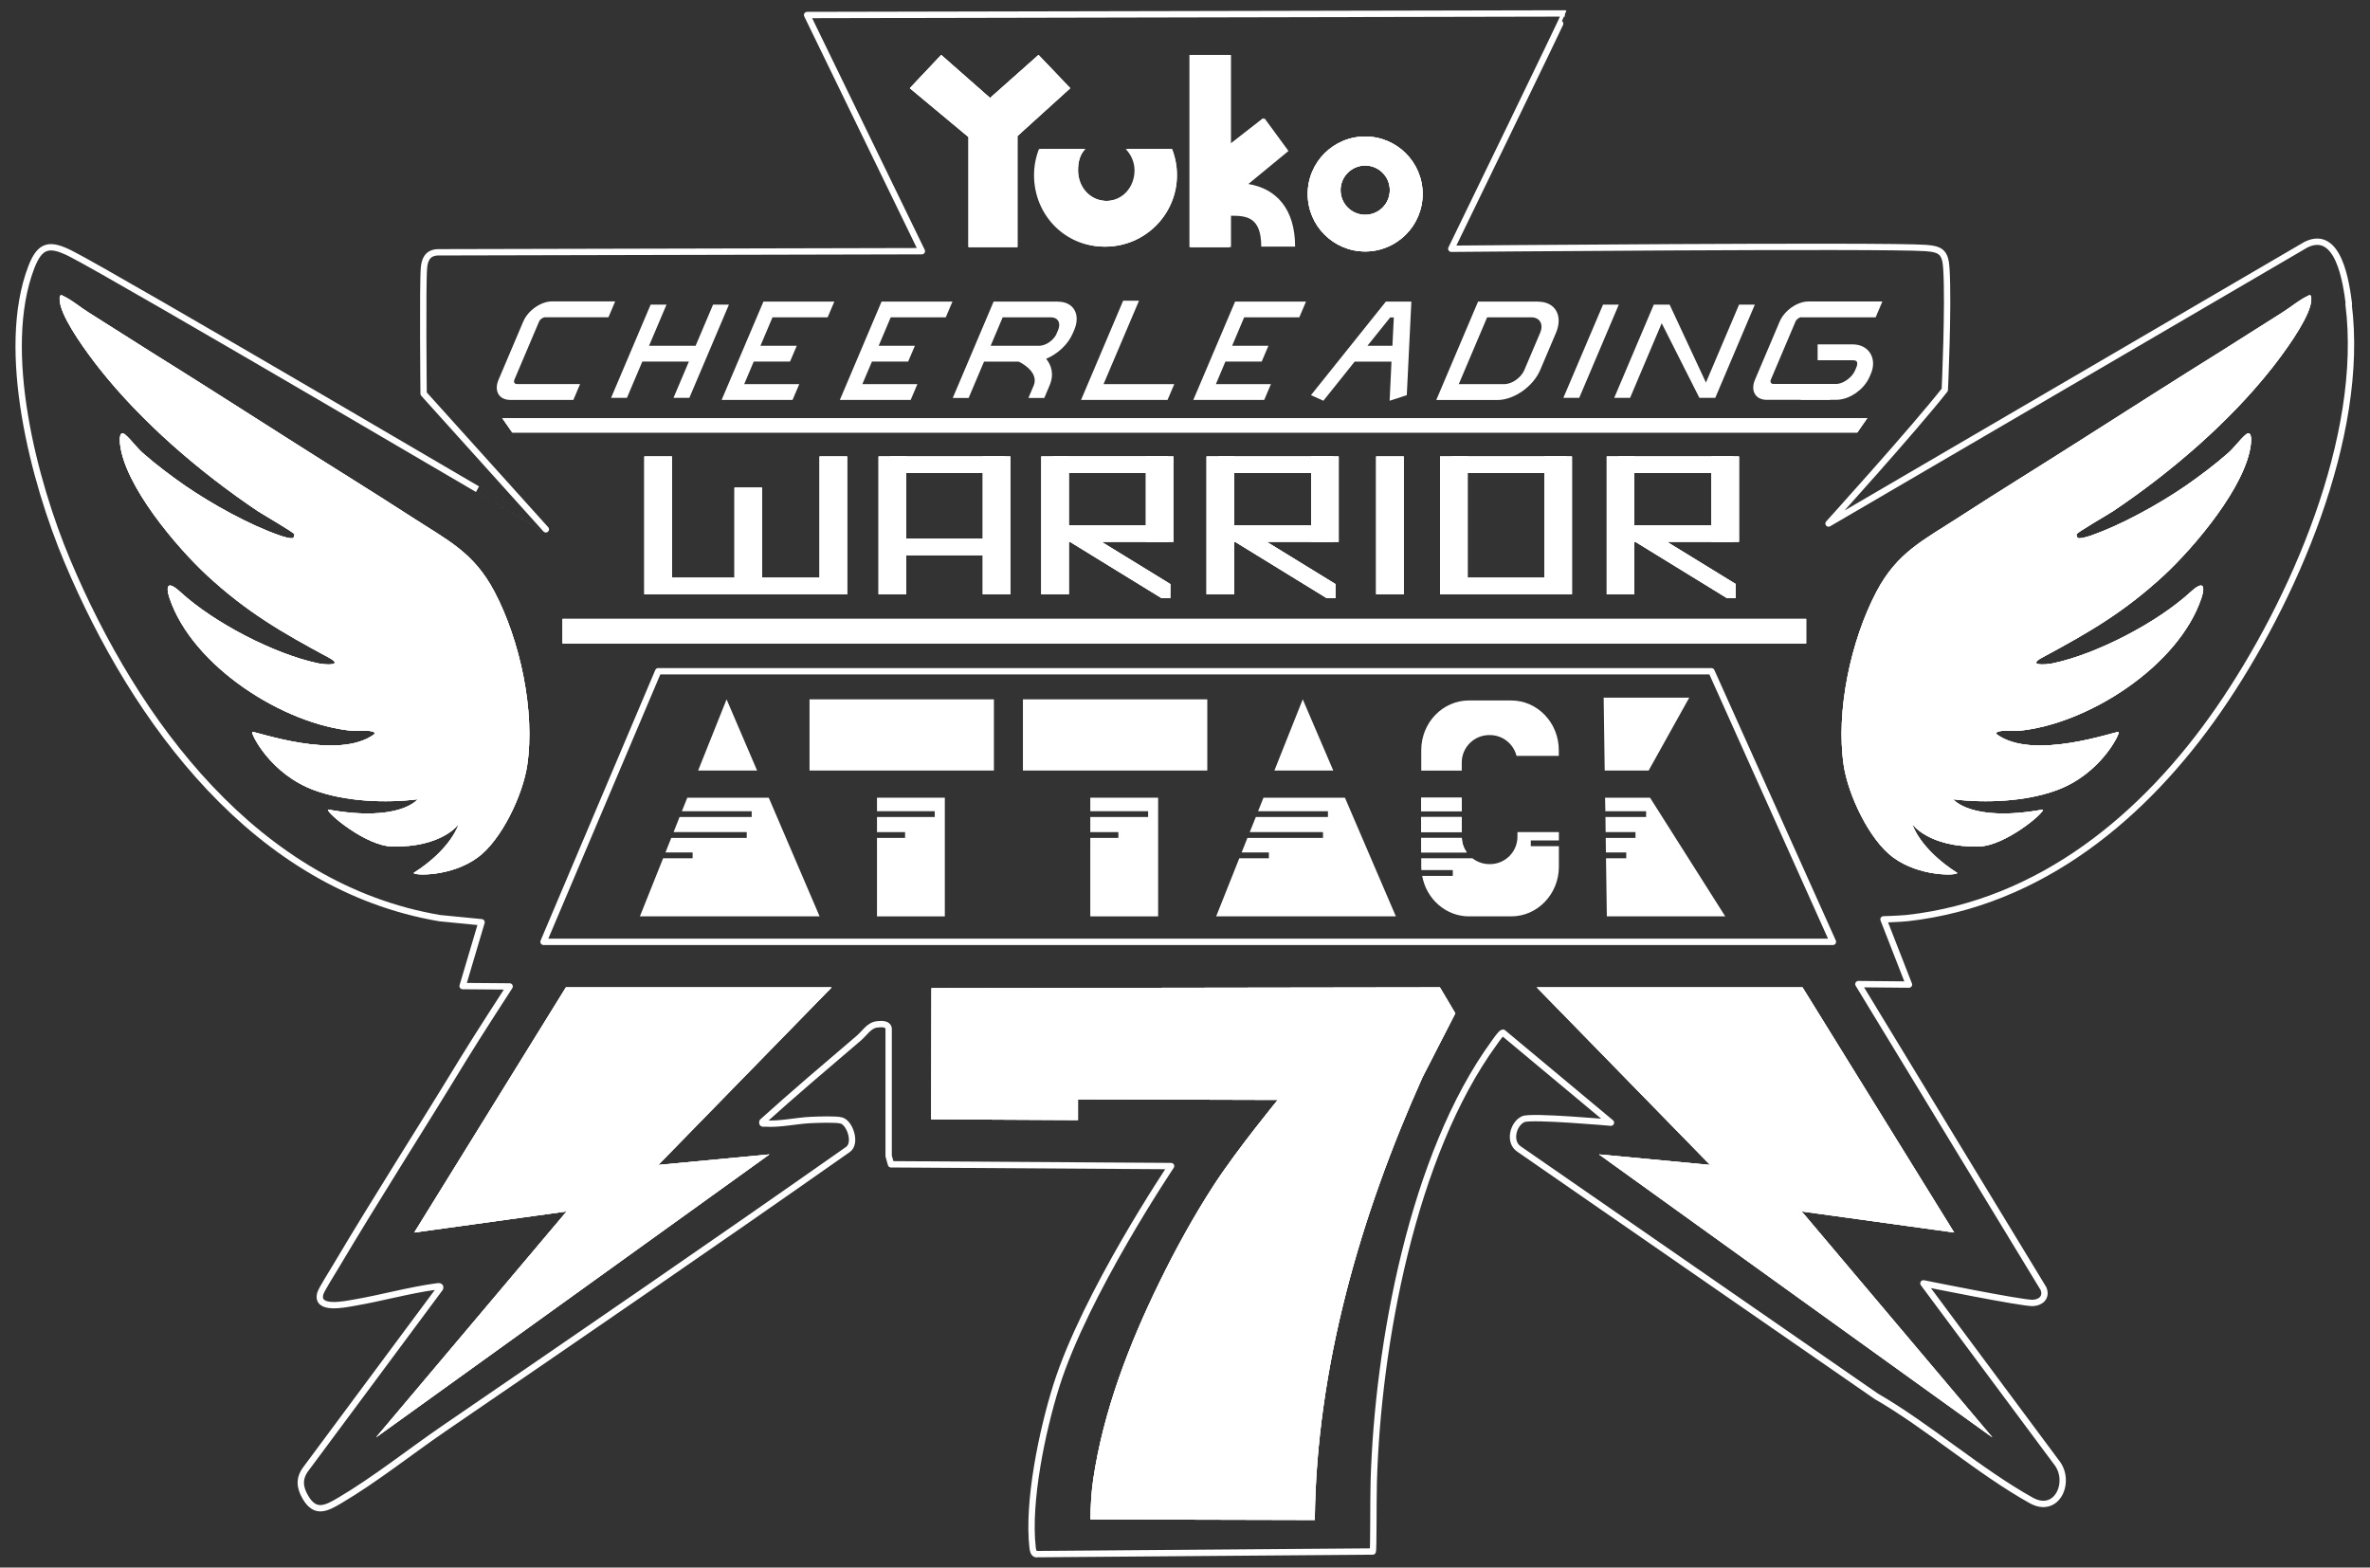 <?xml version="1.0" encoding="UTF-8"?><svg id="b" xmlns="http://www.w3.org/2000/svg" viewBox="0 0 254 168"><rect x="0" y="0" width="254" height="168" fill="#333333" stroke="none"/><path d="M99.82,105.9l54.5-.08,1.65,2.78-3.52,6.86c-6.63,14.78-11.38,31.09-11.54,47.44l-24.04-.06c.01-1.41.09-2.86.29-4.25,1.08-7.34,3.85-14.52,7.08-21.13,1.7-3.49,3.71-7.15,5.86-10.46,2.48-3.82,6.84-9.12,6.84-9.12l-21.41-.06v2.22s-15.73-.08-15.73-.08l.03-14.06Z" fill="#fff"/><path d="M202.91,91.9c-2.58-1.89-4.84-6.73-5.31-9.87-.87-5.82.77-13.41,3.5-18.6,2.24-4.26,5.05-5.53,8.91-8.04,4.24-2.75,8.74-5.51,13.09-8.29,4.89-3.11,10.16-6.48,15.03-9.51.28-.17,5.24-3.33,6.43-4.07.98-.61,1.87-1.4,2.93-1.88.38-.07.16.92.11,1.12-.53,1.93-2.82,5.04-4.09,6.66-4.6,5.84-10.87,11.21-17.03,15.35-.51.34-3.88,2.28-3.95,2.5l.11.37c.23.16,1.12-.13,1.42-.23,3.28-1.13,7.35-3.39,10.21-5.36,1.39-.96,3.15-2.28,4.53-3.5.61-.53,1.24-1.41,1.85-1.94.64-.56.64.42.59.91-.45,4.5-6.08,11.14-9.36,14.17-4.25,3.92-7.97,6.07-12.99,8.77-1.71.92.31.8,1.13.63,4.72-1,11.19-4.37,14.75-7.64,1.89-1.73,1.3.24,1.16.65-2.45,7.3-12.24,13.57-19.67,14.23-.4.04-2.34-.19-2.34.31,3.91,3.01,13.01-.36,13.15-.19s-1.94,4.54-6.71,6.26c-3.32,1.2-7.57,1.38-11.03.95,0,0,1.91,2.5,9.62,1.1.16.35-4.06,3.9-6.87,3.96-5.38.12-7.14-2.4-7.14-2.4,0,0,.74,2.63,4.83,5.24-.13.3-4.08.38-6.84-1.65Z" fill="#fff"/><path d="M51.19,91.9c2.58-1.89,4.84-6.73,5.31-9.87.87-5.82-.77-13.41-3.5-18.6-2.24-4.26-5.05-5.53-8.91-8.04-4.24-2.75-8.74-5.51-13.09-8.29-4.89-3.11-10.16-6.48-15.03-9.51-.28-.17-5.24-3.33-6.43-4.07-.98-.61-1.87-1.4-2.93-1.88-.38-.07-.16.92-.11,1.12.53,1.93,2.82,5.04,4.09,6.66,4.6,5.84,10.87,11.21,17.03,15.35.51.34,3.88,2.28,3.95,2.5l-.11.37c-.23.16-1.12-.13-1.42-.23-3.28-1.13-7.35-3.39-10.21-5.36-1.39-.96-3.15-2.28-4.53-3.5-.61-.53-1.24-1.41-1.85-1.94-.64-.56-.64.42-.59.91.45,4.5,6.08,11.14,9.36,14.17,4.25,3.92,7.97,6.07,12.99,8.77,1.71.92-.31.8-1.13.63-4.72-1-11.19-4.37-14.75-7.64-1.89-1.73-1.3.24-1.16.65,2.45,7.3,12.24,13.57,19.67,14.23.4.04,2.34-.19,2.34.31-3.91,3.01-13.01-.36-13.15-.19s1.94,4.54,6.71,6.26c3.32,1.2,7.57,1.38,11.03.95,0,0-1.91,2.5-9.62,1.1-.16.35,4.06,3.9,6.87,3.96,5.38.12,7.14-2.4,7.14-2.4,0,0-.74,2.63-4.83,5.24.13.3,4.08.38,6.84-1.65Z" fill="#fff"/><rect x="69.06" y="48.92" width="2.95" height="14.77" fill="#fff"/><rect x="87.84" y="48.92" width="2.95" height="14.77" fill="#fff"/><rect x="94.16" y="48.92" width="2.95" height="14.77" fill="#fff"/><rect x="105.33" y="48.92" width="2.95" height="14.77" fill="#fff"/><rect x="78.72" y="52.26" width="2.95" height="11.42" fill="#fff"/><rect x="78.97" y="53.11" width="1.77" height="19.39" transform="translate(142.66 -17.06) rotate(90)" fill="#fff"/><rect x="100.67" y="52.47" width="1.77" height="12.28" transform="translate(160.16 -42.94) rotate(90)" fill="#fff"/><rect x="100.67" y="43.66" width="1.77" height="12.28" transform="translate(151.35 -51.75) rotate(90)" fill="#fff"/><rect x="154.34" y="48.92" width="2.95" height="14.77" fill="#fff"/><rect x="165.52" y="48.92" width="2.95" height="14.77" fill="#fff"/><rect x="160.85" y="43.66" width="1.77" height="12.28" transform="translate(211.53 -111.93) rotate(90)" fill="#fff"/><rect x="160.85" y="56.66" width="1.77" height="12.28" transform="translate(224.53 -98.94) rotate(90)" fill="#fff"/><rect x="111.6" y="48.92" width="2.95" height="14.77" fill="#fff"/><rect x="147.49" y="48.92" width="2.95" height="14.77" fill="#fff"/><rect x="122.81" y="48.92" width="2.95" height="9.15" fill="#fff"/><rect x="118.11" y="51.04" width="1.77" height="12.28" transform="translate(176.18 -61.81) rotate(90)" fill="#fff"/><polygon points="116.1 56.87 114.53 56.87 114.04 57.68 124.5 64.11 125.42 64.11 125.43 62.6 116.1 56.87" fill="#fff"/><rect x="118.11" y="43.66" width="1.77" height="12.28" transform="translate(168.8 -69.2) rotate(90)" fill="#fff"/><rect x="129.31" y="48.92" width="2.95" height="14.77" fill="#fff"/><rect x="140.52" y="48.92" width="2.95" height="9.15" fill="#fff"/><rect x="135.82" y="51.04" width="1.77" height="12.28" transform="translate(193.88 -79.52) rotate(90)" fill="#fff"/><polygon points="133.8 56.87 132.23 56.87 131.74 57.68 142.2 64.11 143.12 64.11 143.13 62.6 133.8 56.87" fill="#fff"/><rect x="135.82" y="43.66" width="1.77" height="12.28" transform="translate(186.5 -86.9) rotate(90)" fill="#fff"/><rect x="172.2" y="48.92" width="2.95" height="14.77" fill="#fff"/><rect x="183.42" y="48.92" width="2.95" height="9.15" fill="#fff"/><rect x="178.72" y="51.04" width="1.77" height="12.28" transform="translate(236.78 -122.42) rotate(90)" fill="#fff"/><polygon points="176.7 56.87 175.13 56.87 174.64 57.68 185.1 64.11 186.02 64.11 186.03 62.6 176.7 56.87" fill="#fff"/><rect x="178.72" y="43.66" width="1.77" height="12.28" transform="translate(229.4 -129.8) rotate(90)" fill="#fff"/><polygon points="164.7 105.82 193.18 105.82 209.43 132.09 193.09 129.83 213.53 154.05 171.37 123.72 183.28 124.85 164.7 105.82" fill="#fff"/><polygon points="89.13 105.82 60.65 105.82 44.4 132.09 60.73 129.83 40.3 154.05 82.46 123.72 70.55 124.85 89.13 105.82" fill="#fff"/><rect x="60.29" y="66.33" width="133.28" height="2.63" fill="#fff"/><polygon points="53.83 44.81 54.9 46.35 199.05 46.35 200.12 44.81 53.83 44.81" fill="#fff"/><polygon points="97.51 9.45 103.8 14.69 103.8 26.48 109.04 26.48 109.04 14.58 114.7 9.45 111.3 5.89 106.11 10.5 100.87 5.89 97.51 9.45" fill="#fff"/><rect x="127.49" y="5.89" width="4.27" height="20.59" fill="#fff"/><polygon points="131.18 15.95 135.36 12.69 137.92 16.18 130.83 22.01 131.18 15.95" fill="#fff"/><path d="M146.31,26.95c-3.4,0-6.16-2.76-6.16-6.16s2.76-6.16,6.16-6.16,6.16,2.76,6.16,6.16-2.76,6.16-6.16,6.16ZM146.31,17.74c-1.45,0-2.64,1.18-2.64,2.64s1.18,2.64,2.64,2.64,2.64-1.18,2.64-2.64-1.18-2.64-2.64-2.64Z" fill="#fff"/><path d="M99.82,105.9l54.5-.08,1.65,2.78-3.52,6.86c-6.63,14.78-11.38,31.09-11.54,47.44l-24.04-.06c.01-1.41.09-2.86.29-4.25,1.08-7.34,3.85-14.52,7.08-21.13,1.7-3.49,3.71-7.15,5.86-10.46,2.48-3.82,6.84-9.12,6.84-9.12l-21.41-.06v2.22s-15.73-.08-15.73-.08l.03-14.06Z" fill="#fff"/><path d="M202.91,91.9c-2.58-1.89-4.84-6.73-5.31-9.87-.87-5.82.77-13.41,3.5-18.6,2.24-4.26,5.05-5.53,8.91-8.04,4.24-2.75,8.74-5.51,13.09-8.29,4.89-3.11,10.16-6.48,15.03-9.51.28-.17,5.24-3.33,6.43-4.07.98-.61,1.87-1.4,2.93-1.88.38-.07.16.92.11,1.12-.53,1.93-2.82,5.04-4.09,6.66-4.6,5.84-10.87,11.21-17.03,15.35-.51.34-3.88,2.28-3.95,2.5l.11.37c.23.16,1.12-.13,1.42-.23,3.28-1.13,7.35-3.39,10.21-5.36,1.39-.96,3.15-2.28,4.53-3.5.61-.53,1.24-1.41,1.85-1.94.64-.56.64.42.59.91-.45,4.5-6.08,11.14-9.36,14.17-4.25,3.92-7.97,6.07-12.99,8.77-1.71.92.31.8,1.13.63,4.72-1,11.19-4.37,14.75-7.64,1.89-1.73,1.3.24,1.16.65-2.45,7.3-12.24,13.57-19.67,14.23-.4.04-2.34-.19-2.34.31,3.91,3.01,13.01-.36,13.15-.19s-1.94,4.54-6.71,6.26c-3.32,1.2-7.57,1.38-11.03.95,0,0,1.91,2.5,9.62,1.1.16.35-4.06,3.9-6.87,3.96-5.38.12-7.14-2.4-7.14-2.4,0,0,.74,2.63,4.83,5.24-.13.3-4.08.38-6.84-1.65Z" fill="#fff"/><path d="M51.19,91.9c2.58-1.89,4.84-6.73,5.31-9.87.87-5.82-.77-13.41-3.5-18.6-2.24-4.26-5.05-5.53-8.91-8.04-4.24-2.75-8.74-5.51-13.09-8.29-4.89-3.11-10.16-6.48-15.03-9.51-.28-.17-5.24-3.33-6.43-4.07-.98-.61-1.87-1.4-2.93-1.88-.38-.07-.16.92-.11,1.12.53,1.93,2.82,5.04,4.09,6.66,4.6,5.84,10.87,11.21,17.03,15.35.51.34,3.88,2.28,3.95,2.5l-.11.37c-.23.16-1.12-.13-1.42-.23-3.28-1.13-7.35-3.39-10.21-5.36-1.39-.96-3.15-2.28-4.53-3.5-.61-.53-1.24-1.41-1.85-1.94-.64-.56-.64.42-.59.91.45,4.5,6.08,11.14,9.36,14.17,4.25,3.92,7.97,6.07,12.99,8.77,1.71.92-.31.8-1.13.63-4.72-1-11.19-4.37-14.75-7.64-1.89-1.73-1.3.24-1.16.65,2.45,7.3,12.24,13.57,19.67,14.23.4.04,2.34-.19,2.34.31-3.91,3.01-13.01-.36-13.15-.19s1.94,4.54,6.71,6.26c3.32,1.2,7.57,1.38,11.03.95,0,0-1.91,2.5-9.62,1.1-.16.35,4.06,3.9,6.87,3.96,5.38.12,7.14-2.4,7.14-2.4,0,0-.74,2.63-4.83,5.24.13.3,4.08.38,6.84-1.65Z" fill="#fff"/><rect x="69.06" y="48.92" width="2.95" height="14.77" fill="#fff"/><rect x="87.84" y="48.92" width="2.95" height="14.77" fill="#fff"/><rect x="94.16" y="48.92" width="2.95" height="14.77" fill="#fff"/><rect x="105.33" y="48.92" width="2.95" height="14.77" fill="#fff"/><rect x="78.72" y="52.26" width="2.95" height="11.42" fill="#fff"/><rect x="78.97" y="53.11" width="1.77" height="19.39" transform="translate(142.66 -17.06) rotate(90)" fill="#fff"/><rect x="100.67" y="52.47" width="1.77" height="12.28" transform="translate(160.16 -42.94) rotate(90)" fill="#fff"/><rect x="100.67" y="43.66" width="1.77" height="12.28" transform="translate(151.35 -51.75) rotate(90)" fill="#fff"/><rect x="154.34" y="48.92" width="2.95" height="14.77" fill="#fff"/><rect x="165.52" y="48.92" width="2.95" height="14.77" fill="#fff"/><rect x="160.85" y="43.66" width="1.77" height="12.28" transform="translate(211.53 -111.93) rotate(90)" fill="#fff"/><rect x="160.85" y="56.66" width="1.77" height="12.28" transform="translate(224.53 -98.94) rotate(90)" fill="#fff"/><rect x="111.6" y="48.92" width="2.95" height="14.77" fill="#fff"/><rect x="147.49" y="48.92" width="2.95" height="14.77" fill="#fff"/><rect x="122.81" y="48.92" width="2.95" height="9.15" fill="#fff"/><rect x="118.11" y="51.04" width="1.77" height="12.28" transform="translate(176.18 -61.81) rotate(90)" fill="#fff"/><polygon points="116.1 56.87 114.53 56.87 114.04 57.68 124.5 64.11 125.42 64.11 125.43 62.6 116.1 56.87" fill="#fff"/><rect x="118.11" y="43.66" width="1.77" height="12.28" transform="translate(168.8 -69.2) rotate(90)" fill="#fff"/><rect x="129.31" y="48.92" width="2.95" height="14.77" fill="#fff"/><rect x="140.52" y="48.92" width="2.95" height="9.15" fill="#fff"/><rect x="135.82" y="51.04" width="1.77" height="12.28" transform="translate(193.88 -79.52) rotate(90)" fill="#fff"/><polygon points="133.8 56.87 132.23 56.87 131.74 57.68 142.2 64.11 143.12 64.11 143.13 62.6 133.8 56.87" fill="#fff"/><rect x="135.82" y="43.66" width="1.77" height="12.28" transform="translate(186.5 -86.9) rotate(90)" fill="#fff"/><rect x="172.2" y="48.92" width="2.95" height="14.77" fill="#fff"/><rect x="183.42" y="48.92" width="2.95" height="9.15" fill="#fff"/><rect x="178.72" y="51.04" width="1.77" height="12.28" transform="translate(236.78 -122.42) rotate(90)" fill="#fff"/><polygon points="176.7 56.87 175.13 56.87 174.64 57.68 185.1 64.11 186.02 64.11 186.03 62.6 176.7 56.87" fill="#fff"/><rect x="178.72" y="43.66" width="1.77" height="12.28" transform="translate(229.4 -129.8) rotate(90)" fill="#fff"/><polygon points="164.7 105.82 193.18 105.82 209.43 132.09 193.09 129.83 213.53 154.05 171.37 123.72 183.28 124.85 164.7 105.82" fill="#fff"/><polygon points="89.13 105.82 60.65 105.82 44.4 132.09 60.73 129.83 40.3 154.05 82.46 123.72 70.55 124.85 89.13 105.82" fill="#fff"/><rect x="60.29" y="66.33" width="133.28" height="2.63" fill="#fff"/><polygon points="53.83 44.81 54.9 46.35 199.05 46.35 200.12 44.81 53.83 44.81" fill="#fff"/><polygon points="97.51 9.45 103.8 14.69 103.8 26.48 109.04 26.48 109.04 14.58 114.7 9.45 111.3 5.89 106.11 10.5 100.87 5.89 97.51 9.45" fill="#fff"/><rect x="127.49" y="5.89" width="4.27" height="20.59" fill="#fff"/><polygon points="131.18 15.95 135.36 12.69 137.92 16.18 130.83 22.01 131.18 15.95" fill="#fff"/><path d="M146.31,26.95c-3.4,0-6.16-2.76-6.16-6.16s2.76-6.16,6.16-6.16,6.16,2.76,6.16,6.16-2.76,6.16-6.16,6.16ZM146.31,17.74c-1.45,0-2.64,1.18-2.64,2.64s1.18,2.64,2.64,2.64,2.64-1.18,2.64-2.64-1.18-2.64-2.64-2.64Z" fill="#fff"/><path d="M120.81,15.97c.58.59.95,1.4.95,2.29,0,1.81-1.3,3.28-3.11,3.28s-3.11-1.47-3.11-3.28c0-.89.19-1.7.78-2.29h-4.8c-.34.87-.53,1.81-.53,2.8,0,4.23,3.27,7.66,7.49,7.66s7.66-3.44,7.66-7.66c0-.99-.19-1.93-.53-2.8h-4.8Z" fill="#fff"/><polygon points="176.69 82.58 181.04 74.77 171.87 74.77 171.98 82.58 176.69 82.58" fill="#fff"/><path d="M156.66,82.58v-.86c0-1.62,1.32-2.94,2.94-2.94h.08c1.37,0,2.53.95,2.85,2.23h4.53v-.62c0-2.94-2.29-5.32-5.11-5.32h-4.52c-2.82,0-5.11,2.39-5.11,5.32v2.2h4.35Z" fill="#fff"/><path d="M99.82,105.9l54.5-.08,1.65,2.78-3.52,6.86c-6.63,14.78-11.38,31.09-11.54,47.44l-24.04-.06c.01-1.41.09-2.86.29-4.25,1.08-7.34,3.85-14.52,7.08-21.13,1.7-3.49,3.71-7.15,5.86-10.46,2.48-3.82,6.84-9.12,6.84-9.12l-21.41-.06v2.22s-15.73-.08-15.73-.08l.03-14.06Z" fill="#fff"/><path d="M202.91,91.9c-2.58-1.89-4.84-6.73-5.31-9.87-.87-5.82.77-13.41,3.5-18.6,2.24-4.26,5.05-5.53,8.91-8.04,4.24-2.75,8.74-5.51,13.09-8.29,4.89-3.11,10.16-6.48,15.03-9.51.28-.17,5.24-3.33,6.43-4.07.98-.61,1.87-1.4,2.93-1.88.38-.07.16.92.11,1.12-.53,1.93-2.82,5.04-4.09,6.66-4.6,5.84-10.87,11.21-17.03,15.35-.51.34-3.88,2.28-3.95,2.5l.11.37c.23.16,1.12-.13,1.42-.23,3.28-1.13,7.35-3.39,10.21-5.36,1.39-.96,3.15-2.28,4.53-3.5.61-.53,1.24-1.41,1.85-1.94.64-.56.64.42.59.91-.45,4.5-6.08,11.14-9.36,14.17-4.25,3.92-7.97,6.07-12.99,8.77-1.71.92.31.8,1.13.63,4.72-1,11.19-4.37,14.75-7.64,1.89-1.73,1.3.24,1.16.65-2.45,7.3-12.24,13.57-19.67,14.23-.4.04-2.34-.19-2.34.31,3.91,3.01,13.01-.36,13.15-.19s-1.94,4.54-6.71,6.26c-3.32,1.2-7.57,1.38-11.03.95,0,0,1.91,2.5,9.62,1.1.16.35-4.06,3.9-6.87,3.96-5.38.12-7.14-2.4-7.14-2.4,0,0,.74,2.63,4.83,5.24-.13.3-4.08.38-6.84-1.65Z" fill="#fff"/><path d="M51.19,91.9c2.58-1.89,4.84-6.73,5.31-9.87.87-5.82-.77-13.41-3.5-18.6-2.24-4.26-5.05-5.53-8.91-8.04-4.24-2.75-8.74-5.51-13.09-8.29-4.89-3.11-10.16-6.48-15.03-9.51-.28-.17-5.24-3.33-6.43-4.07-.98-.61-1.87-1.4-2.93-1.88-.38-.07-.16.92-.11,1.12.53,1.93,2.82,5.04,4.09,6.66,4.6,5.84,10.87,11.21,17.03,15.35.51.34,3.88,2.28,3.95,2.5l-.11.37c-.23.16-1.12-.13-1.42-.23-3.28-1.13-7.35-3.39-10.21-5.36-1.39-.96-3.15-2.28-4.53-3.5-.61-.53-1.24-1.41-1.85-1.94-.64-.56-.64.42-.59.91.45,4.5,6.08,11.14,9.36,14.17,4.25,3.92,7.97,6.07,12.99,8.77,1.71.92-.31.8-1.13.63-4.72-1-11.19-4.37-14.75-7.64-1.89-1.73-1.3.24-1.16.65,2.45,7.3,12.24,13.57,19.67,14.23.4.04,2.34-.19,2.34.31-3.91,3.01-13.01-.36-13.15-.19s1.94,4.54,6.71,6.26c3.32,1.2,7.57,1.38,11.03.95,0,0-1.91,2.5-9.62,1.1-.16.35,4.06,3.9,6.87,3.96,5.38.12,7.14-2.4,7.14-2.4,0,0-.74,2.63-4.83,5.24.13.3,4.08.38,6.84-1.65Z" fill="#fff"/><rect x="69.06" y="48.92" width="2.95" height="14.77" fill="#fff"/><rect x="87.84" y="48.92" width="2.95" height="14.77" fill="#fff"/><rect x="94.16" y="48.92" width="2.95" height="14.77" fill="#fff"/><rect x="105.33" y="48.92" width="2.95" height="14.77" fill="#fff"/><rect x="78.72" y="52.26" width="2.95" height="11.42" fill="#fff"/><rect x="78.97" y="53.11" width="1.77" height="19.39" transform="translate(142.66 -17.06) rotate(90)" fill="#fff"/><rect x="100.67" y="52.47" width="1.77" height="12.28" transform="translate(160.16 -42.94) rotate(90)" fill="#fff"/><rect x="100.67" y="43.66" width="1.77" height="12.28" transform="translate(151.35 -51.75) rotate(90)" fill="#fff"/><rect x="154.34" y="48.92" width="2.95" height="14.77" fill="#fff"/><rect x="165.52" y="48.92" width="2.95" height="14.77" fill="#fff"/><rect x="160.85" y="43.66" width="1.77" height="12.28" transform="translate(211.53 -111.93) rotate(90)" fill="#fff"/><rect x="160.85" y="56.66" width="1.77" height="12.28" transform="translate(224.53 -98.94) rotate(90)" fill="#fff"/><rect x="111.6" y="48.92" width="2.95" height="14.77" fill="#fff"/><rect x="147.49" y="48.92" width="2.95" height="14.77" fill="#fff"/><rect x="122.81" y="48.92" width="2.95" height="9.15" fill="#fff"/><rect x="118.11" y="51.04" width="1.77" height="12.28" transform="translate(176.18 -61.81) rotate(90)" fill="#fff"/><polygon points="116.1 56.87 114.53 56.87 114.04 57.68 124.5 64.11 125.42 64.11 125.43 62.6 116.1 56.87" fill="#fff"/><rect x="118.11" y="43.66" width="1.77" height="12.28" transform="translate(168.8 -69.2) rotate(90)" fill="#fff"/><rect x="129.31" y="48.92" width="2.95" height="14.77" fill="#fff"/><rect x="140.52" y="48.92" width="2.95" height="9.15" fill="#fff"/><rect x="135.82" y="51.04" width="1.77" height="12.28" transform="translate(193.88 -79.52) rotate(90)" fill="#fff"/><polygon points="133.8 56.87 132.23 56.87 131.74 57.68 142.2 64.11 143.12 64.11 143.13 62.6 133.8 56.87" fill="#fff"/><rect x="135.82" y="43.66" width="1.77" height="12.28" transform="translate(186.5 -86.9) rotate(90)" fill="#fff"/><rect x="172.2" y="48.92" width="2.95" height="14.77" fill="#fff"/><rect x="183.42" y="48.92" width="2.95" height="9.15" fill="#fff"/><rect x="178.72" y="51.04" width="1.77" height="12.28" transform="translate(236.78 -122.42) rotate(90)" fill="#fff"/><polygon points="176.7 56.87 175.13 56.87 174.64 57.68 185.1 64.11 186.02 64.11 186.03 62.6 176.7 56.87" fill="#fff"/><rect x="178.72" y="43.66" width="1.77" height="12.28" transform="translate(229.4 -129.8) rotate(90)" fill="#fff"/><polygon points="164.7 105.82 193.18 105.82 209.43 132.09 193.09 129.83 213.53 154.05 171.37 123.72 183.28 124.85 164.7 105.82" fill="#fff"/><polygon points="89.13 105.82 60.65 105.82 44.4 132.09 60.73 129.83 40.3 154.05 82.46 123.72 70.55 124.85 89.13 105.82" fill="#fff"/><rect x="60.29" y="66.33" width="133.28" height="2.63" fill="#fff"/><polygon points="53.83 44.81 54.9 46.35 199.05 46.35 200.12 44.81 53.83 44.81" fill="#fff"/><polygon points="97.51 9.45 103.8 14.69 103.8 26.48 109.04 26.48 109.04 14.58 114.7 9.45 111.3 5.89 106.11 10.5 100.87 5.89 97.51 9.45" fill="#fff"/><path d="M146.31,26.95c-3.4,0-6.16-2.76-6.16-6.16s2.76-6.16,6.16-6.16,6.16,2.76,6.16,6.16-2.76,6.16-6.16,6.16ZM146.31,17.74c-1.45,0-2.64,1.18-2.64,2.64s1.18,2.64,2.64,2.64,2.64-1.18,2.64-2.64-1.18-2.64-2.64-2.64Z" fill="#fff"/><path d="M120.64,15.97c.58.59.95,1.4.95,2.29,0,1.81-1.3,3.28-3.11,3.28s-3.11-1.47-3.11-3.28c0-.89.19-1.7.78-2.29h-4.8c-.34.87-.53,1.81-.53,2.8,0,4.23,3.27,7.66,7.49,7.66s7.66-3.44,7.66-7.66c0-.99-.19-1.93-.53-2.8h-4.8Z" fill="#fff"/><path d="M133.79,19.72l4.3-3.54-2.56-3.49-3.6,2.81V5.89h-4.27v20.59h4.27v-3.36c1.65,0,3.24.12,3.24,3.31h3.63c0-4.06-2.03-6.22-5.01-6.71Z" fill="#fff"/><path d="M194.8,37.76h3.78c1.1,0,1.61.89,1.14,1.98l-.12.28c-.47,1.1-1.73,1.98-2.83,1.98h-3.78" fill="none" stroke="#fff" stroke-miterlimit="10" stroke-width="1.7"/><polygon points="77.34 42.86 84.94 42.86 85.66 41.17 79.76 41.17 80.78 38.75 84.67 38.75 85.39 37.06 81.5 37.06 82.79 34.01 88.7 34.01 89.42 32.32 81.82 32.32 77.34 42.86" fill="#fff"/><polygon points="74.55 37.06 69.56 37.06 71.43 32.65 69.73 32.65 65.49 42.64 67.19 42.64 68.84 38.75 73.83 38.75 72.18 42.64 73.88 42.64 78.12 32.65 76.42 32.65 74.55 37.06" fill="#fff"/><polygon points="167.55 42.64 169.25 42.64 173.49 32.65 171.8 32.65 167.55 42.64" fill="#fff"/><path d="M148.53,32.32l-8.03,10.03,1.33.6,3.35-4.19h3.95l-.2,4.19,1.84-.6.49-10.03h-2.74ZM146.55,37.06l2.44-3.04h.39l-.15,3.04h-2.68Z" fill="#fff"/><polygon points="182.83 41 178.94 32.65 177.24 32.65 173 42.64 174.7 42.64 178.09 34.64 182.13 42.64 183.83 42.64 188.07 32.65 186.38 32.65 182.83 41" fill="#fff"/><polygon points="90.01 42.86 97.6 42.86 98.32 41.17 92.42 41.17 93.45 38.75 97.33 38.75 98.05 37.06 94.17 37.06 95.46 34.01 101.36 34.01 102.08 32.32 94.48 32.32 90.01 42.86" fill="#fff"/><polygon points="127.89 42.86 135.49 42.86 136.21 41.17 130.31 41.17 131.33 38.75 135.22 38.75 135.94 37.06 132.05 37.06 133.34 34.01 139.25 34.01 139.97 32.32 132.37 32.32 127.89 42.86" fill="#fff"/><polygon points="122.07 32.23 120.37 32.23 115.86 42.86 125.13 42.86 125.85 41.17 118.27 41.17 122.07 32.23" fill="#fff"/><path d="M56.07,34.48l-2.64,6.22c-.51,1.19.05,2.16,1.25,2.16h6.77l.72-1.7h-6.77c-.26,0-.38-.21-.27-.47l2.64-6.22c.11-.26.41-.47.67-.47h6.77l.72-1.7h-6.77c-1.19,0-2.58.97-3.08,2.16Z" fill="#fff"/><path d="M164.85,32.32h-6.44l-4.48,10.55h6.55c1.78,0,3.84-1.45,4.59-3.22l1.69-3.98c.78-1.84-.08-3.34-1.92-3.34ZM163.38,39.64c-.36.84-1.33,1.53-2.18,1.53h-4.86l3.04-7.16h4.74c.91,0,1.33.74.95,1.64l-1.69,3.98Z" fill="#fff"/><path d="M113.37,32.32h-6.88l-4.38,10.33h1.7l1.65-3.89h3.72c.72.34,2.13,1.31,1.6,2.57l-.56,1.32h1.7l.56-1.32c.53-1.24.19-2.19-.36-2.88,1.21-.5,2.35-1.53,2.85-2.72l.16-.37c.71-1.67-.07-3.03-1.75-3.03ZM113.26,35.72c-.31.74-1.17,1.34-1.91,1.34h-5.18l1.29-3.05h5.18c.74,0,1.08.6.77,1.34l-.16.37Z" fill="#fff"/><path d="M193.09,34.01h7.93l.72-1.7h-7.93c-1.19,0-2.58.97-3.08,2.16l-2.64,6.22c-.51,1.19.05,2.16,1.25,2.16h6.77l.72-1.7h-6.77c-.26,0-.38-.21-.27-.47l2.64-6.22c.11-.26.41-.47.67-.47Z" fill="#fff"/><polygon points="93.99 85.49 93.99 86.94 100.18 86.94 100.18 87.56 93.99 87.56 93.99 89.18 97 89.18 97 89.8 93.99 89.8 93.99 98.21 101.26 98.21 101.26 85.49 93.99 85.49" fill="#fff"/><polygon points="73.66 85.49 73.08 86.94 80.56 86.94 80.56 87.56 72.83 87.56 72.19 89.18 80.03 89.18 80.03 89.8 71.94 89.8 71.32 91.36 74.23 91.36 74.23 91.98 71.07 91.98 68.58 98.21 87.84 98.21 82.39 85.49 73.66 85.49" fill="#fff"/><polygon points="81.14 82.58 77.87 74.95 74.82 82.58 81.14 82.58" fill="#fff"/><polygon points="135.41 85.49 134.83 86.94 142.32 86.94 142.32 87.56 134.59 87.56 133.94 89.18 141.79 89.18 141.79 89.8 133.69 89.8 133.07 91.36 135.99 91.36 135.99 91.98 132.82 91.98 130.34 98.21 149.6 98.21 144.14 85.49 135.41 85.49" fill="#fff"/><polygon points="142.89 82.58 139.62 74.95 136.58 82.58 142.89 82.58" fill="#fff"/><polygon points="176.84 85.49 172.02 85.49 172.05 86.94 176.42 86.94 176.42 87.56 172.06 87.56 172.08 89.18 175.28 89.18 175.28 89.8 172.09 89.8 172.11 91.36 174.29 91.36 174.29 91.98 172.12 91.98 172.21 98.21 184.9 98.21 176.84 85.49" fill="#fff"/><path d="M157.2,91.36c-.32-.45-.51-.98-.53-1.56h-4.35v1.56h4.89Z" fill="#fff"/><rect x="152.31" y="87.56" width="4.35" height="1.62" fill="#fff"/><rect x="152.31" y="85.49" width="4.35" height="1.45" fill="#fff"/><path d="M157.2,91.36c-.32-.45-.51-.98-.53-1.56h-4.35v1.56h4.89Z" fill="#fff"/><rect x="152.31" y="87.56" width="4.35" height="1.62" fill="#fff"/><rect x="152.31" y="85.49" width="4.35" height="1.45" fill="#fff"/><path d="M164.06,90.69v-.62h3.01v-.89h-4.44v.49c0,1.62-1.32,2.94-2.94,2.94h-.08c-.68,0-1.31-.24-1.81-.63h-5.48v.91c0,.12,0,.24.02.36h3.36v.62h-3.28c.44,2.47,2.53,4.34,5.02,4.34h4.52c2.82,0,5.11-2.39,5.11-5.32v-2.2h-3.01Z" fill="#fff"/><rect x="86.76" y="74.95" width="19.76" height="7.63" fill="#fff"/><polygon points="116.85 85.49 116.85 86.94 123.05 86.94 123.05 87.56 116.85 87.56 116.85 89.18 119.86 89.18 119.86 89.8 116.85 89.8 116.85 98.21 124.12 98.21 124.12 85.49 116.85 85.49" fill="#fff"/><rect x="109.63" y="74.95" width="19.76" height="7.63" fill="#fff"/><polygon points="183.42 71.94 196.44 100.94 58.25 100.94 70.54 71.94 183.42 71.94" fill="none" stroke="#fff" stroke-linejoin="round" stroke-width=".68"/><path d="M120.81,15.97c.58.59.95,1.4.95,2.29,0,1.81-1.3,3.28-3.11,3.28s-3.11-1.47-3.11-3.28c0-.89.19-1.7.78-2.29h-4.8c-.34.87-.53,1.81-.53,2.8,0,4.23,3.27,7.66,7.49,7.66s7.66-3.44,7.66-7.66c0-.99-.19-1.93-.53-2.8h-4.8Z" fill="#fff"/><path d="M251.74,32.59c-.29-2.31-1.1-8.09-4.6-6.37l-51.17,29.89s9.06-10.01,12.46-14.33c0,0,.42-9.04.17-12.99-.11-1.7-.53-2.09-2.21-2.21-4.49-.32-50.85.08-50.85.08,0,0,12.24-25.18,12.17-25.22l-81.21.17,12.3,25.31-51.81.12c-1.21,0-1.48.88-1.55,1.64-.16,1.71-.04,13.51-.04,13.51l13.1,14.54S12.15,29.47,7.56,27.17c-2.22-1.11-3.26-.98-4.2,1.46-3.43,8.92.29,23.01,3.86,31.5,7.27,17.28,20.24,34.93,39.9,38.27l4.49.44-2.03,6.84,5.04.04s-3.5,5.39-5,7.85c-4.5,7.4-9.21,14.71-13.63,22.16-.32.54-1.55,2.49-1.66,2.89-.51,1.85,2.64,1.16,3.64.99,2.88-.49,5.83-1.33,8.77-1.73.18-.02.51-.11.43.17l-14.39,19.38c-.76,1.02-.67,1.97-.05,3.03,1.05,1.81,2.21,1.22,3.68.35,3.77-2.22,7.52-5.21,11.15-7.7,14.5-9.92,28.94-19.82,43.32-29.92.94-.66.22-2.83-.69-3.1-.55-.17-2.55-.09-3.24-.06-1.54.06-3.42.5-4.93.38-.19-.01-.37.1-.31-.19,3.38-3.05,6.86-6,10.33-8.96.64-.54,1.1-1.4,2-1.48.44-.04,1.11-.1,1.2.45v13.66s.25.89.25.89l30.02.19s-9.19,13.66-12.31,23.58c-1.5,4.78-3.1,12.39-2.53,17.34.03.23.09.59.34.67l36.11-.28c.1-.11.05-5.29.11-7.48.42-14.64,4.14-35.02,12.91-47.04.16-.22.74-1.09.94-1.09l11.57,9.65s-8.54-.76-9.39-.38c-1.1.49-1.59,2.43-.48,3.19l38.27,26.49c5.64,3.26,11.01,8.04,16.64,11.18,2.8,1.56,4.35-2.07,2.7-4.09l-14.25-19.17s10.6,2.15,11.73,2.1c.87-.04,1.5-.63,1.14-1.53l-19.84-32.64,5.42.05-2.73-6.99s1.73-.05,2.58-.14c14.29-1.61,25.46-10.95,33.34-22.34,7.95-11.5,15.73-29.27,13.92-43.47Z" fill="none" stroke="#fff" stroke-linejoin="round" stroke-width=".68"/></svg>